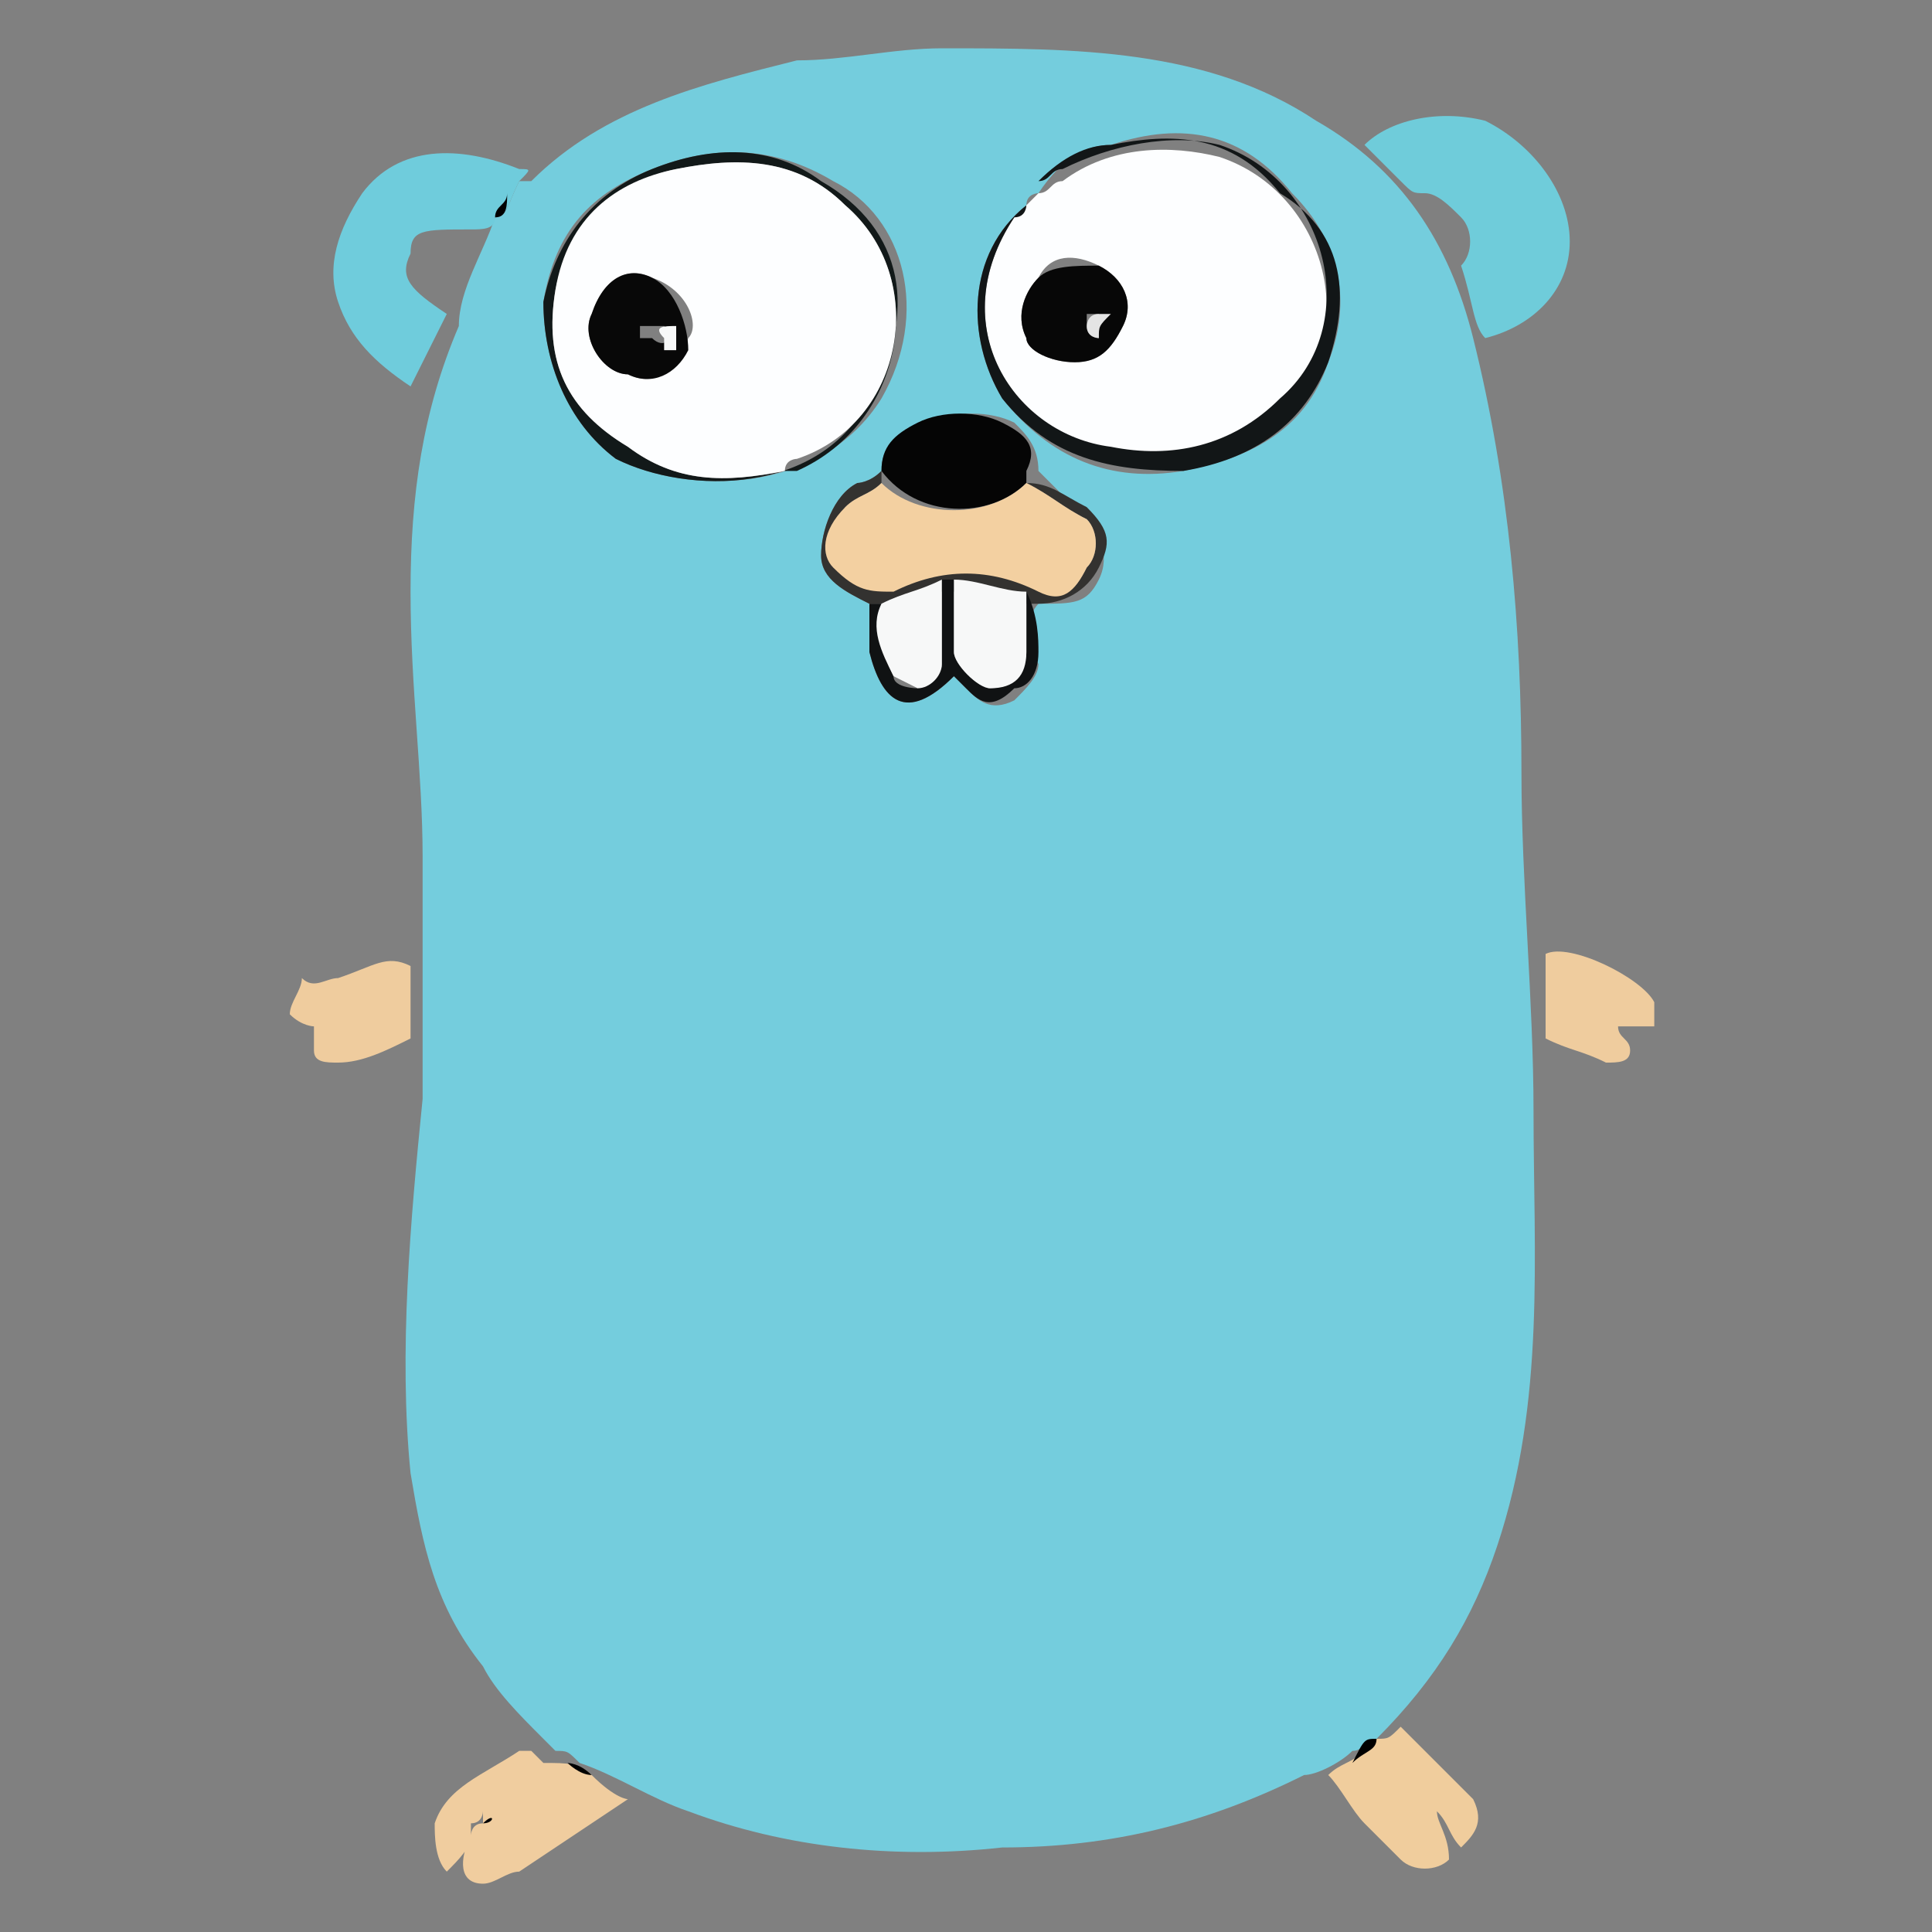 <?xml version="1.0" encoding="utf-8"?>
<!-- Generator: Adobe Illustrator 27.5.0, SVG Export Plug-In . SVG Version: 6.00 Build 0)  -->
<svg version="1.1" id="Layer_1" xmlns="http://www.w3.org/2000/svg" xmlns:xlink="http://www.w3.org/1999/xlink" x="0px" y="0px"
	 viewBox="0 0 16 16" style="enable-background:new 0 0 16 16;" xml:space="preserve">
<rect x="0" y="0" width="16" height="16" fill="#808080" stroke="none"/>
<style type="text/css">
	.st0{fill:#74CDDD;}
	.st1{fill:#6FCCDA;}
	.st2{fill:#6FCCDC;}
	.st3{fill:#F0CD9F;}
	.st4{fill:#F0CD9D;}
	.st5{fill:#EFCC9E;}
	.st6{fill:#FDFEFF;}
	.st7{fill:#050505;}
	.st8{fill:#121919;}
	.st9{fill:#121617;}
	.st10{fill:#333230;}
	.st11{fill:#101213;}
	.st12{fill:#010101;}
	.st13{fill:#070707;}
	.st14{fill:#F3D0A1;}
	.st15{fill:#F7F8F8;}
	.st16{fill:#E4E4E4;}
	.st17{fill:#080808;}
</style>
<path class="st0" d="M4.3,1.5c0,0,0.1,0,0.1,0c0.6-0.6,1.4-0.8,2.2-1C7,0.5,7.4,0.4,7.8,0.4c1.1,0,2.2,0,3.1,0.6
	c0.7,0.4,1.1,1,1.3,1.8c0.3,1.2,0.4,2.4,0.4,3.6c0,0.9,0.1,1.9,0.1,2.8c0,1.2,0.1,2.4-0.3,3.6c-0.2,0.6-0.5,1.1-1,1.6c0,0,0,0,0,0
	c-0.1,0-0.1,0.1-0.2,0.1c0,0,0,0,0,0c-0.1,0.1-0.3,0.2-0.4,0.2c-0.8,0.4-1.6,0.6-2.5,0.6c-0.9,0.1-1.8,0-2.6-0.3
	c-0.3-0.1-0.6-0.3-0.9-0.4c0,0,0,0,0,0c-0.1-0.1-0.1-0.1-0.2-0.1c0,0,0,0,0,0c0,0-0.1-0.1-0.1-0.1c0,0,0,0,0,0
	C4.3,14.2,4.1,14,4,13.8c-0.4-0.5-0.5-1-0.6-1.6c-0.1-1,0-2.1,0.1-3.1c0-0.7,0-1.3,0-2c0-0.7-0.1-1.4-0.1-2.2c0-0.8,0.1-1.5,0.4-2.2
	C3.8,2.4,4,2.1,4.1,1.8c0,0,0,0,0,0C4.2,1.8,4.2,1.7,4.3,1.5C4.3,1.6,4.3,1.6,4.3,1.5 M8.6,5c0.3,0,0.4,0,0.5-0.2
	c0.1-0.2,0-0.4-0.1-0.5C8.8,4.1,8.7,4,8.6,3.9c0-0.2-0.1-0.3-0.2-0.4c-0.2-0.1-0.5-0.1-0.7,0C7.4,3.6,7.3,3.7,7.3,3.9
	C7.2,4,7.1,4,7.1,4C6.9,4.1,6.8,4.4,6.8,4.6C6.8,4.8,7,4.9,7.2,5c0,0.1,0,0.3,0,0.4C7.3,5.8,7.5,6,7.9,5.6c0,0,0.1,0.1,0.1,0.1
	c0.1,0.1,0.2,0.2,0.4,0.1c0.1-0.1,0.2-0.2,0.2-0.3C8.5,5.3,8.5,5.1,8.6,5 M8.5,1.7C8,2.1,8,2.8,8.3,3.3c0.4,0.5,0.9,0.7,1.5,0.6
	c0.5-0.1,1-0.3,1.2-0.9c0.2-0.5,0.1-1-0.3-1.4C10.3,1.1,9.8,1,9.2,1.2C9,1.2,8.8,1.3,8.6,1.6C8.6,1.6,8.5,1.6,8.5,1.7 M7.3,3.3
	c0.4-0.7,0.2-1.5-0.4-1.8C6.4,1.2,5.9,1.2,5.4,1.4C4.9,1.6,4.6,1.9,4.5,2.5C4.5,3,4.7,3.5,5.1,3.8C5.7,4.1,6.8,4.1,7.3,3.3z"/>
<path class="st1" d="M12.1,2.2c0.1-0.1,0.1-0.3,0-0.4c-0.1-0.1-0.2-0.2-0.3-0.2c-0.1,0-0.1,0-0.2-0.1c-0.1-0.1-0.2-0.2-0.3-0.3
	c0.2-0.2,0.6-0.3,1-0.2c0.4,0.2,0.7,0.6,0.7,1c0,0.4-0.3,0.7-0.7,0.8C12.2,2.7,12.2,2.5,12.1,2.2z"/>
<path class="st2" d="M4.3,1.5C4.3,1.6,4.3,1.6,4.3,1.5C4.2,1.7,4.2,1.8,4.1,1.8c0,0,0,0,0,0C4.1,1.9,4,1.9,3.9,1.9
	C3.5,1.9,3.4,1.9,3.4,2.1c-0.1,0.2,0,0.3,0.3,0.5C3.6,2.8,3.5,3,3.4,3.2C3.1,3,2.9,2.8,2.8,2.5C2.7,2.2,2.8,1.9,3,1.6
	c0.3-0.4,0.8-0.4,1.3-0.2C4.4,1.4,4.4,1.4,4.3,1.5z"/>
<path class="st3" d="M4.9,14.7C4.9,14.7,4.9,14.7,4.9,14.7c0.2,0.2,0.3,0.2,0.3,0.2c-0.3,0.2-0.6,0.4-0.9,0.6
	c-0.1,0-0.2,0.1-0.3,0.1c-0.2,0-0.2-0.2-0.1-0.4c0,0,0-0.1,0.1-0.1c0,0,0-0.1,0-0.1c0,0,0,0,0,0c0,0,0,0.1-0.1,0.1c0,0,0,0.1,0,0.1
	c0,0.1-0.1,0.2-0.2,0.3c-0.1-0.1-0.1-0.3-0.1-0.4c0.1-0.3,0.4-0.4,0.7-0.6c0,0,0.1,0,0.1,0c0,0,0,0,0,0c0,0,0.1,0.1,0.1,0.1
	c0,0,0,0,0,0C4.7,14.6,4.8,14.6,4.9,14.7C4.9,14.7,4.9,14.7,4.9,14.7z"/>
<path class="st4" d="M11.4,14.4c0.1,0,0.1,0,0.2-0.1c0.2,0.2,0.4,0.4,0.6,0.6c0.1,0.2,0,0.3-0.1,0.4C12,15.2,12,15.1,11.9,15
	c0,0,0,0,0,0c0,0.1,0.1,0.2,0.1,0.4c-0.1,0.1-0.3,0.1-0.4,0c-0.1-0.1-0.2-0.2-0.3-0.3c-0.1-0.1-0.2-0.3-0.3-0.4
	c0.1-0.1,0.2-0.1,0.3-0.2c0,0,0,0,0,0C11.3,14.5,11.4,14.4,11.4,14.4C11.4,14.4,11.4,14.4,11.4,14.4 M11.8,15
	C11.8,15,11.8,15,11.8,15C11.8,15,11.8,14.9,11.8,15C11.8,15,11.8,15,11.8,15z"/>
<path class="st5" d="M2.8,8.1C3.1,8,3.2,7.9,3.4,8c0,0.2,0,0.4,0,0.5c0,0,0,0.1,0,0.1C3.2,8.7,3,8.8,2.8,8.8c-0.1,0-0.2,0-0.2-0.1
	c0,0,0-0.1,0-0.2c0,0-0.1,0-0.2-0.1c0-0.1,0.1-0.2,0.1-0.3C2.6,8.2,2.7,8.1,2.8,8.1 M2.6,8.5C2.6,8.5,2.7,8.6,2.6,8.5
	C2.7,8.5,2.7,8.5,2.6,8.5C2.7,8.5,2.7,8.5,2.6,8.5z"/>
<path class="st5" d="M13.4,8.5c0,0.1,0.1,0.1,0.1,0.2c0,0.1-0.1,0.1-0.2,0.1c-0.2-0.1-0.3-0.1-0.5-0.2c0,0,0,0,0-0.1
	c0-0.2,0-0.4,0-0.6c0.2-0.1,0.8,0.2,0.9,0.4c0,0.1,0,0.1,0,0.2C13.6,8.5,13.5,8.5,13.4,8.5C13.4,8.5,13.3,8.5,13.4,8.5
	C13.3,8.5,13.3,8.5,13.4,8.5C13.3,8.5,13.3,8.5,13.4,8.5z"/>
<path class="st6" d="M8.5,1.7c0,0,0.1-0.1,0.1-0.1c0.1,0,0.1-0.1,0.2-0.1c0.4-0.3,0.9-0.3,1.3-0.2c0.9,0.3,1.2,1.5,0.5,2.1
	c-0.4,0.4-0.9,0.5-1.4,0.4C8.4,3.6,7.8,2.7,8.4,1.8C8.4,1.8,8.5,1.7,8.5,1.7 M8.9,3c0.2,0,0.3-0.1,0.4-0.3c0.1-0.2,0-0.4-0.2-0.5
	C8.9,2.1,8.7,2.1,8.6,2.3C8.5,2.4,8.4,2.6,8.5,2.8C8.5,2.9,8.7,3,8.9,3z"/>
<path class="st7" d="M7.3,3.9c0-0.2,0.1-0.3,0.3-0.4c0.2-0.1,0.5-0.1,0.7,0c0.2,0.1,0.3,0.2,0.2,0.4c0,0,0,0,0,0.1
	C8.2,4.3,7.6,4.3,7.3,3.9C7.3,4,7.3,3.9,7.3,3.9z"/>
<path class="st8" d="M7.2,3.3C6.8,4.1,5.7,4.1,5.1,3.8C4.7,3.5,4.5,3,4.5,2.5c0.1-0.5,0.4-0.9,0.9-1.1c0.5-0.2,1-0.2,1.4,0.1
	C7.5,1.9,7.6,2.6,7.2,3.3 M6.5,3.9c0,0,0.1,0,0.1,0C7.5,3.5,7.7,2.3,7,1.7C6.6,1.3,6.1,1.3,5.6,1.4c-0.5,0.1-0.9,0.5-1,1
	C4.5,3,4.7,3.4,5.2,3.7C5.6,4,6,4,6.5,3.9z"/>
<path class="st9" d="M8.5,1.7c0,0,0,0.1-0.1,0.1c-0.6,0.9,0,1.8,0.8,1.9c0.5,0.1,1,0,1.4-0.4c0.7-0.6,0.4-1.8-0.5-2.1
	C9.7,1.1,9.2,1.2,8.8,1.4c-0.1,0-0.1,0.1-0.2,0.1C8.8,1.3,9,1.2,9.2,1.2c0.5-0.1,1-0.1,1.4,0.4C11.1,1.9,11.2,2.4,11,3
	c-0.2,0.5-0.6,0.8-1.2,0.9C9.2,3.9,8.7,3.8,8.3,3.3C8,2.8,8,2.1,8.5,1.7z"/>
<path class="st10" d="M8.5,4C8.5,4,8.5,4,8.5,4C8.7,4,8.8,4.1,9,4.2c0.2,0.2,0.2,0.3,0.1,0.5C9,4.9,8.8,5,8.6,5c0,0-0.1,0-0.1,0
	c-0.2,0-0.3-0.1-0.5-0.1c0,0-0.1,0-0.1,0C7.6,4.9,7.5,4.9,7.3,5c0,0,0,0-0.1,0C7,4.9,6.8,4.8,6.8,4.6c0-0.2,0.1-0.5,0.3-0.6
	C7.1,4,7.2,4,7.3,3.9c0,0,0,0,0,0.1C7.2,4.1,7.1,4.1,7,4.2c-0.1,0.2-0.1,0.3,0,0.5c0.1,0.2,0.3,0.2,0.4,0.1c0.4-0.2,0.8-0.2,1.2,0
	C8.8,5,8.9,4.9,9,4.7C9.1,4.6,9.1,4.4,9,4.3C8.8,4.2,8.7,4.1,8.5,4z"/>
<path class="st11" d="M8.5,4.9C8.5,4.9,8.5,4.9,8.5,4.9c0.1,0.2,0.1,0.4,0.1,0.5c0,0.2-0.1,0.3-0.2,0.3C8.2,5.9,8.1,5.8,8,5.7
	c0,0-0.1-0.1-0.1-0.1C7.5,6,7.3,5.8,7.2,5.4c0-0.1,0-0.2,0-0.4c0,0,0,0,0.1,0c0,0.2,0,0.4,0.1,0.6c0,0.1,0.2,0.1,0.2,0.1
	c0.1-0.1,0.2-0.1,0.2-0.2c0-0.2,0-0.4,0-0.7c0,0,0,0,0.1,0c0,0.2,0,0.4,0,0.6c0,0.1,0.2,0.3,0.3,0.3c0.1,0,0.3-0.1,0.3-0.3
	C8.5,5.3,8.5,5.1,8.5,4.9z"/>
<path class="st12" d="M4.9,14.7c-0.1,0-0.2-0.1-0.2-0.1C4.7,14.6,4.8,14.6,4.9,14.7z"/>
<path class="st12" d="M4.1,1.8c0-0.1,0.1-0.1,0.1-0.2C4.2,1.7,4.2,1.8,4.1,1.8z"/>
<path class="st12" d="M11.4,14.4c0,0.1-0.1,0.1-0.2,0.2C11.3,14.4,11.3,14.4,11.4,14.4z"/>
<path class="st12" d="M4.7,14.5c-0.1,0-0.1,0-0.2-0.1C4.6,14.5,4.6,14.5,4.7,14.5z"/>
<path class="st12" d="M4,15.1C4,15.1,4.1,15,4,15.1C4.1,15,4.1,15,4,15.1C4.1,15,4.1,15.1,4,15.1C4,15.1,4,15.1,4,15.1z"/>
<path class="st12" d="M4,15.2C4,15.2,4,15.1,4,15.2C4,15.1,4,15.1,4,15.2C4,15.1,4,15.2,4,15.2C4,15.2,4,15.2,4,15.2z"/>
<path class="st12" d="M11.8,15C11.8,15,11.8,15,11.8,15C11.8,14.9,11.8,15,11.8,15C11.8,15,11.8,15,11.8,15z"/>
<path class="st12" d="M2.6,8.5C2.7,8.5,2.7,8.5,2.6,8.5C2.7,8.5,2.7,8.5,2.6,8.5C2.7,8.6,2.6,8.5,2.6,8.5z"/>
<path class="st12" d="M13.4,8.5C13.3,8.5,13.3,8.5,13.4,8.5C13.3,8.5,13.3,8.5,13.4,8.5C13.3,8.5,13.4,8.5,13.4,8.5
	C13.4,8.5,13.4,8.5,13.4,8.5z"/>
<path class="st13" d="M8.9,3C8.7,3,8.5,2.9,8.5,2.8c-0.1-0.2,0-0.4,0.1-0.5c0.1-0.1,0.3-0.1,0.5-0.1c0.2,0.1,0.3,0.3,0.2,0.5
	C9.2,2.9,9.1,3,8.9,3 M9.1,2.8c0-0.1,0-0.1,0-0.2c0,0-0.1,0-0.1,0C9,2.6,9,2.7,9,2.7C9,2.8,9.1,2.8,9.1,2.8z"/>
<path class="st14" d="M8.5,4C8.7,4.1,8.8,4.2,9,4.3C9.1,4.4,9.1,4.6,9,4.7C8.9,4.9,8.8,5,8.6,4.9c-0.4-0.2-0.8-0.2-1.2,0
	C7.2,4.9,7.1,4.9,6.9,4.7C6.8,4.6,6.8,4.4,7,4.2C7.1,4.1,7.2,4.1,7.3,4C7.6,4.3,8.2,4.3,8.5,4z"/>
<path class="st6" d="M6.5,3.9C6,4,5.6,4,5.2,3.7C4.7,3.4,4.5,3,4.6,2.4c0.1-0.6,0.5-0.9,1-1c0.5-0.1,1-0.1,1.4,0.3
	c0.7,0.6,0.5,1.8-0.4,2.1C6.6,3.8,6.5,3.8,6.5,3.9 M5.4,2.3C5.2,2.2,5,2.3,4.9,2.6C4.8,2.8,5,3.1,5.2,3.1c0.2,0.1,0.4,0,0.5-0.3
	C5.8,2.7,5.7,2.4,5.4,2.3z"/>
<path class="st15" d="M8.5,4.9c0,0.2,0,0.3,0,0.5c0,0.2-0.1,0.3-0.3,0.3c-0.1,0-0.3-0.2-0.3-0.3c0-0.2,0-0.4,0-0.6
	C8.1,4.8,8.3,4.9,8.5,4.9z"/>
<path class="st15" d="M7.8,4.8c0,0.2,0,0.4,0,0.7c0,0.1-0.1,0.2-0.2,0.2c0,0-0.2-0.1-0.2-0.1C7.3,5.4,7.2,5.2,7.3,5
	C7.5,4.9,7.6,4.9,7.8,4.8z"/>
<path class="st16" d="M9.1,2.8C9.1,2.8,9,2.8,9,2.7c0,0,0-0.1,0.1-0.1c0,0,0.1,0,0.1,0C9.1,2.7,9.1,2.7,9.1,2.8z"/>
<path class="st17" d="M5.4,2.3c0.2,0.1,0.3,0.4,0.3,0.6C5.6,3.1,5.4,3.2,5.2,3.1C5,3.1,4.8,2.8,4.9,2.6C5,2.3,5.2,2.2,5.4,2.3
	 M5.5,2.7c-0.1,0-0.1,0-0.2,0c0,0,0,0.1,0,0.1c0,0,0.1,0,0.1,0C5.5,2.9,5.6,2.8,5.5,2.7z"/>
<path class="st15" d="M5.6,2.7c0,0.1,0,0.1,0,0.2c0,0-0.1,0-0.1,0c0,0,0-0.1,0-0.1C5.4,2.7,5.5,2.7,5.6,2.7z"/>
</svg>
